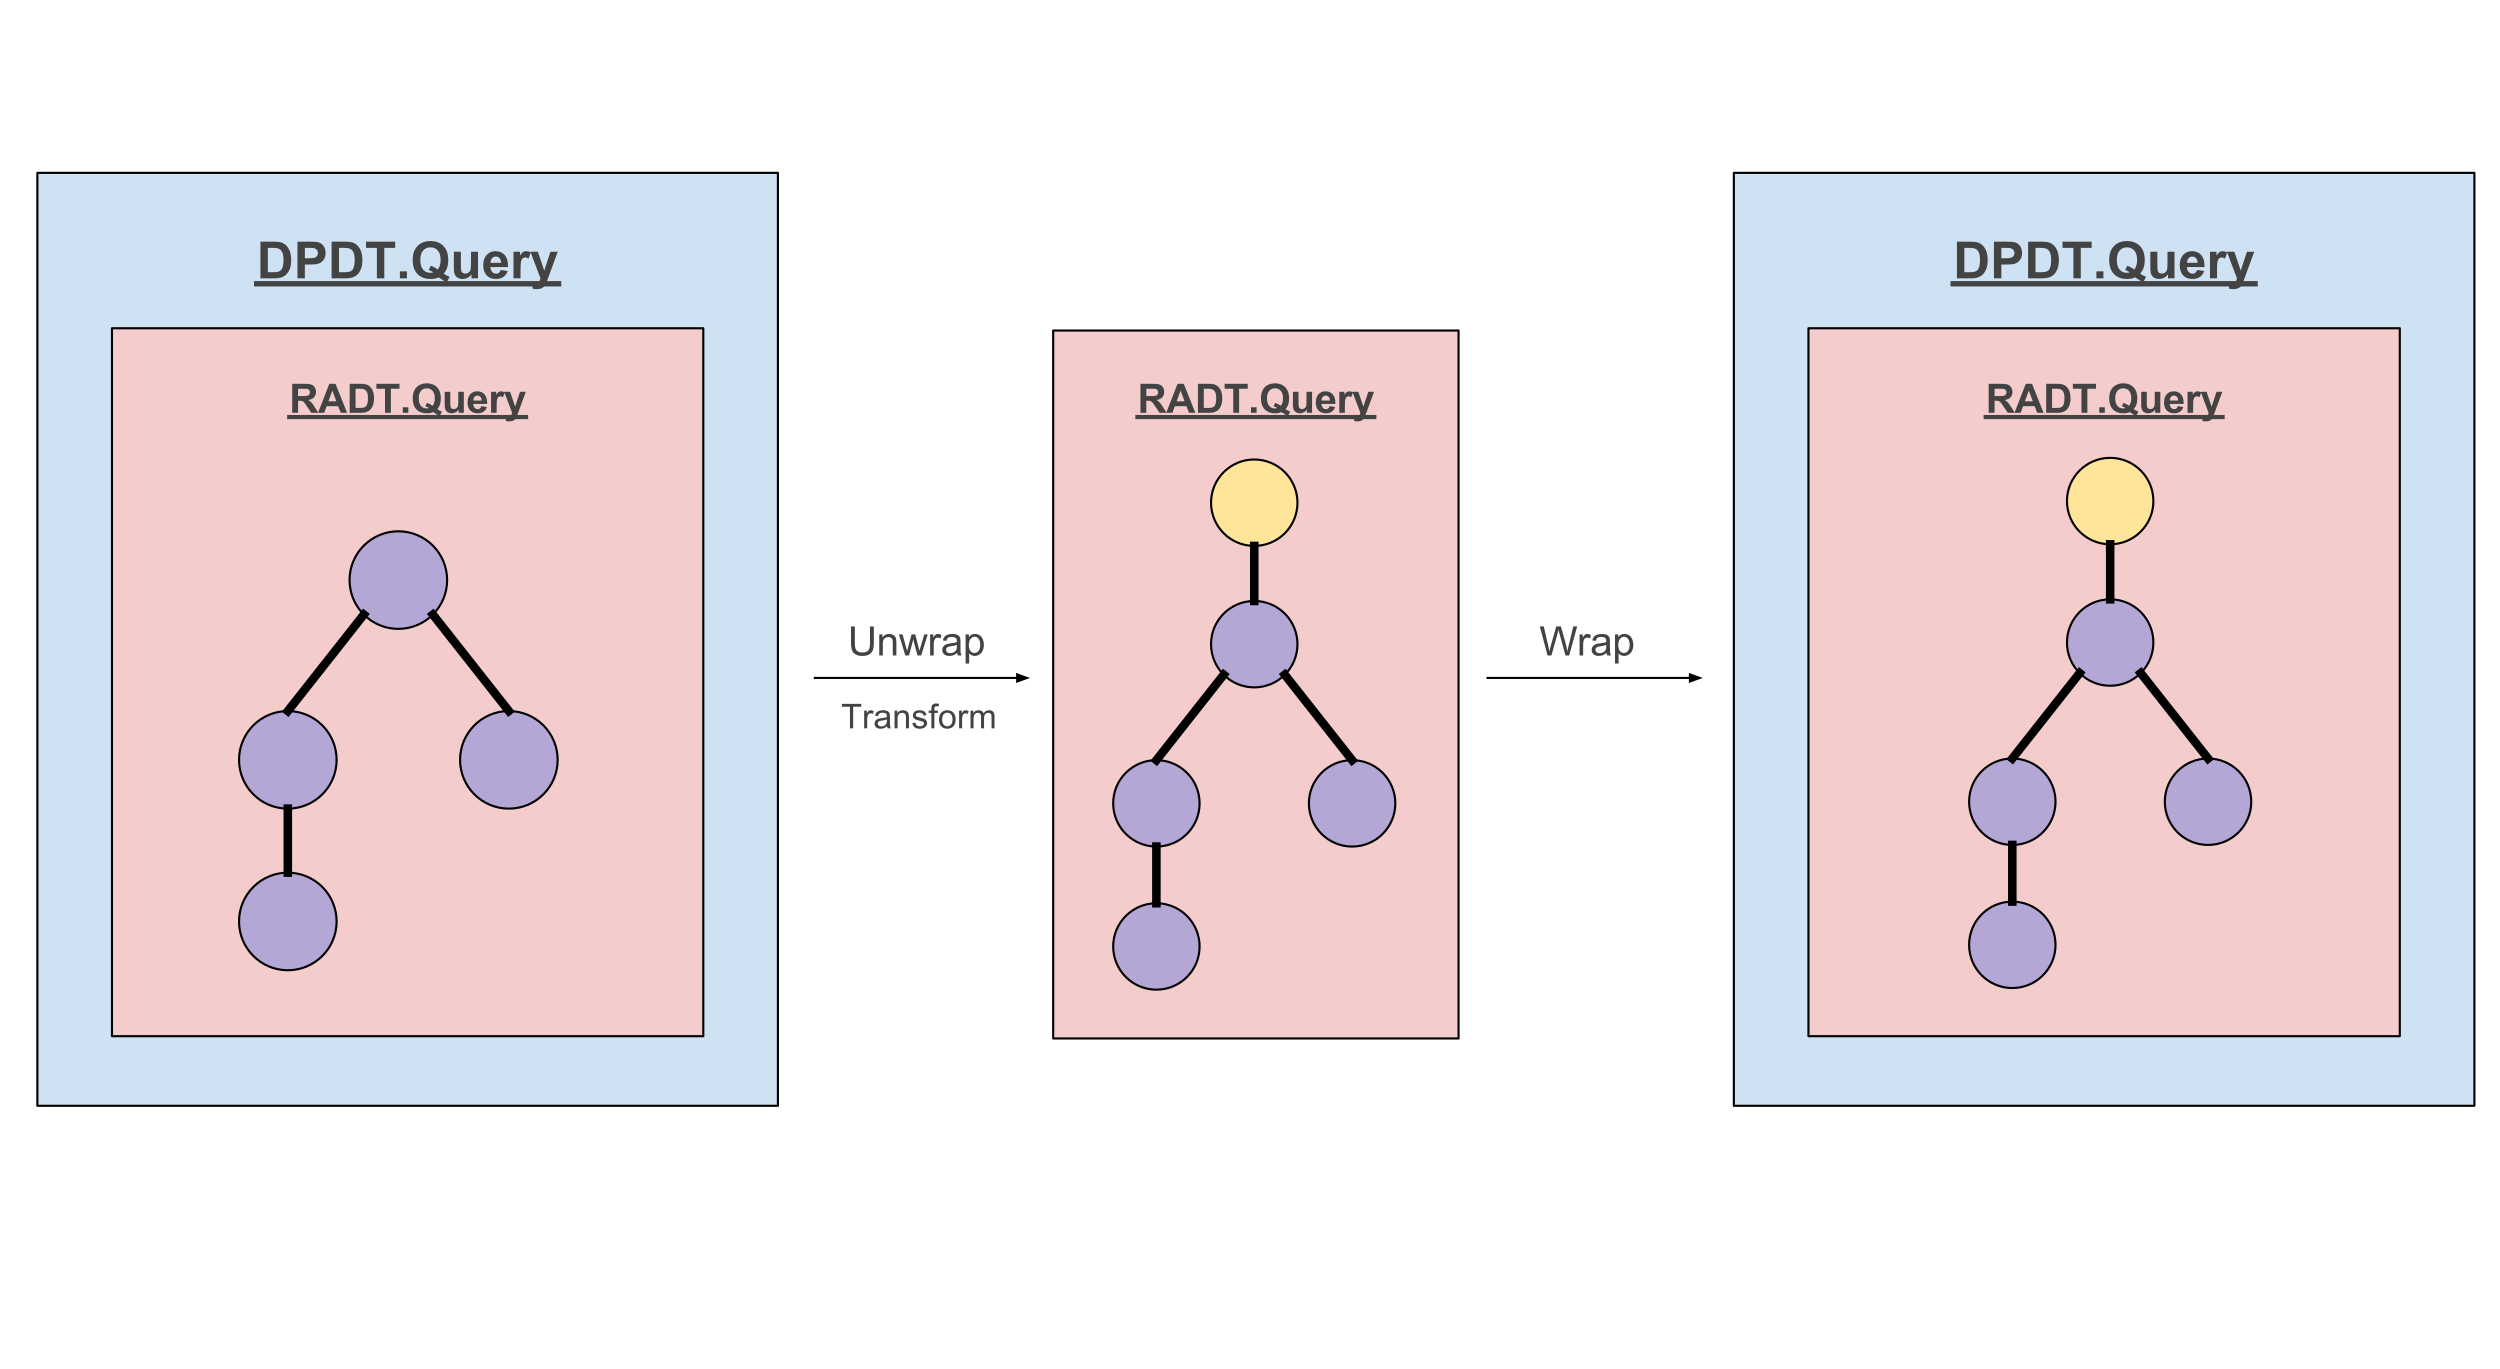 <?xml version="1.0" standalone="yes"?>

<svg version="1.1" viewBox="0.0 0.0 1170.858 641.142" fill="none" stroke="none" stroke-linecap="square" stroke-miterlimit="10" xmlns="http://www.w3.org/2000/svg" xmlns:xlink="http://www.w3.org/1999/xlink"><clipPath id="p.0"><path d="m0 0l1170.858 0l0 641.142l-1170.858 0l0 -641.142z" clip-rule="nonzero"></path></clipPath><g clip-path="url(#p.0)"><path fill="#000000" fill-opacity="0.0" d="m0 0l1170.858 0l0 641.142l-1170.858 0z" fill-rule="nonzero"></path><path fill="#f4cccc" d="m493.247 154.79l189.858 0l0 331.559l-189.858 0z" fill-rule="nonzero"></path><path stroke="#000000" stroke-width="1.0" stroke-linejoin="round" stroke-linecap="butt" d="m493.247 154.79l189.858 0l0 331.559l-189.858 0z" fill-rule="nonzero"></path><path fill="#cfe2f3" d="m17.497 80.958l346.835 0l0 436.945l-346.835 0z" fill-rule="nonzero"></path><path stroke="#000000" stroke-width="1.0" stroke-linejoin="round" stroke-linecap="butt" d="m17.497 80.958l346.835 0l0 436.945l-346.835 0z" fill-rule="nonzero"></path><path fill="#f4cccc" d="m52.441 153.738l276.945 0l0 331.559l-276.945 0z" fill-rule="nonzero"></path><path stroke="#000000" stroke-width="1.0" stroke-linejoin="round" stroke-linecap="butt" d="m52.441 153.738l276.945 0l0 331.559l-276.945 0z" fill-rule="nonzero"></path><path fill="#b4a7d6" d="m163.71 271.678l0 0c0 -12.62 10.23 -22.85 22.85 -22.85l0 0c6.06 0 11.872 2.407 16.158 6.693c4.285 4.285 6.693 10.097 6.693 16.158l0 0c0 12.62 -10.23 22.85 -22.85 22.85l0 0c-12.62 0 -22.85 -10.23 -22.85 -22.85z" fill-rule="nonzero"></path><path stroke="#000000" stroke-width="1.0" stroke-linejoin="round" stroke-linecap="butt" d="m163.71 271.678l0 0c0 -12.62 10.23 -22.85 22.85 -22.85l0 0c6.06 0 11.872 2.407 16.158 6.693c4.285 4.285 6.693 10.097 6.693 16.158l0 0c0 12.62 -10.23 22.85 -22.85 22.85l0 0c-12.62 0 -22.85 -10.23 -22.85 -22.85z" fill-rule="nonzero"></path><path fill="#b4a7d6" d="m111.951 431.557l0 0c0 -12.62 10.23 -22.85 22.85 -22.85l0 0c6.06 0 11.872 2.407 16.158 6.693c4.285 4.285 6.693 10.097 6.693 16.158l0 0c0 12.62 -10.23 22.85 -22.85 22.85l0 0c-12.62 0 -22.85 -10.23 -22.85 -22.85z" fill-rule="nonzero"></path><path stroke="#000000" stroke-width="1.0" stroke-linejoin="round" stroke-linecap="butt" d="m111.951 431.557l0 0c0 -12.62 10.23 -22.85 22.85 -22.85l0 0c6.06 0 11.872 2.407 16.158 6.693c4.285 4.285 6.693 10.097 6.693 16.158l0 0c0 12.62 -10.23 22.85 -22.85 22.85l0 0c-12.62 0 -22.85 -10.23 -22.85 -22.85z" fill-rule="nonzero"></path><path fill="#b4a7d6" d="m111.95 355.866l0 0c0 -12.62 10.23 -22.85 22.85 -22.85l0 0c6.06 0 11.872 2.407 16.158 6.693c4.285 4.285 6.693 10.097 6.693 16.158l0 0c0 12.62 -10.23 22.85 -22.85 22.85l0 0c-12.62 0 -22.85 -10.23 -22.85 -22.85z" fill-rule="nonzero"></path><path stroke="#000000" stroke-width="1.0" stroke-linejoin="round" stroke-linecap="butt" d="m111.95 355.866l0 0c0 -12.62 10.23 -22.85 22.85 -22.85l0 0c6.06 0 11.872 2.407 16.158 6.693c4.285 4.285 6.693 10.097 6.693 16.158l0 0c0 12.62 -10.23 22.85 -22.85 22.85l0 0c-12.62 0 -22.85 -10.23 -22.85 -22.85z" fill-rule="nonzero"></path><path fill="#b4a7d6" d="m215.47 355.865l0 0c0 -12.62 10.23 -22.85 22.85 -22.85l0 0c6.06 0 11.872 2.407 16.158 6.693c4.285 4.285 6.693 10.097 6.693 16.158l0 0c0 12.62 -10.23 22.85 -22.85 22.85l0 0c-12.62 0 -22.85 -10.23 -22.85 -22.85z" fill-rule="nonzero"></path><path stroke="#000000" stroke-width="1.0" stroke-linejoin="round" stroke-linecap="butt" d="m215.47 355.865l0 0c0 -12.62 10.23 -22.85 22.85 -22.85l0 0c6.06 0 11.872 2.407 16.158 6.693c4.285 4.285 6.693 10.097 6.693 16.158l0 0c0 12.62 -10.23 22.85 -22.85 22.85l0 0c-12.62 0 -22.85 -10.23 -22.85 -22.85z" fill-rule="nonzero"></path><path fill="#000000" fill-opacity="0.0" d="m134.801 378.716l0 29.984" fill-rule="nonzero"></path><path stroke="#000000" stroke-width="4.0" stroke-linejoin="round" stroke-linecap="butt" d="m134.801 378.716l0 29.984" fill-rule="nonzero"></path><path fill="#000000" fill-opacity="0.0" d="m134.801 333.015l35.591 -45.165" fill-rule="nonzero"></path><path stroke="#000000" stroke-width="4.0" stroke-linejoin="round" stroke-linecap="butt" d="m134.801 333.015l35.591 -45.165" fill-rule="nonzero"></path><path fill="#000000" fill-opacity="0.0" d="m202.718 287.835l35.591 45.165" fill-rule="nonzero"></path><path stroke="#000000" stroke-width="4.0" stroke-linejoin="round" stroke-linecap="butt" d="m202.718 287.835l35.591 45.165" fill-rule="nonzero"></path><path fill="#000000" fill-opacity="0.0" d="m52.444 98.325l276.945 0l0 45.701l-276.945 0z" fill-rule="nonzero"></path><path fill="#434343" d="m121.969 113.178l6.344 0q2.141 0 3.266 0.328q1.516 0.453 2.594 1.594q1.078 1.125 1.641 2.781q0.562 1.641 0.562 4.062q0 2.109 -0.531 3.656q-0.641 1.875 -1.844 3.031q-0.891 0.875 -2.438 1.375q-1.141 0.359 -3.062 0.359l-6.531 0l0 -17.188zm3.469 2.906l0 11.391l2.594 0q1.453 0 2.094 -0.172q0.844 -0.203 1.391 -0.703q0.562 -0.516 0.906 -1.672q0.359 -1.156 0.359 -3.141q0 -2.0 -0.359 -3.062q-0.344 -1.062 -0.984 -1.656q-0.625 -0.609 -1.594 -0.812q-0.719 -0.172 -2.844 -0.172l-1.562 0zm13.879 14.281l0 -17.188l5.562 0q3.172 0 4.125 0.266q1.484 0.391 2.469 1.688q1.0 1.281 1.0 3.344q0 1.578 -0.578 2.656q-0.562 1.078 -1.453 1.703q-0.891 0.609 -1.797 0.797q-1.25 0.25 -3.594 0.25l-2.266 0l0 6.484l-3.469 0zm3.469 -14.281l0 4.875l1.891 0q2.062 0 2.75 -0.266q0.688 -0.266 1.078 -0.844q0.391 -0.578 0.391 -1.328q0 -0.938 -0.547 -1.547q-0.547 -0.609 -1.391 -0.766q-0.625 -0.125 -2.5 -0.125l-1.672 0zm12.523 -2.906l6.344 0q2.141 0 3.266 0.328q1.516 0.453 2.594 1.594q1.078 1.125 1.641 2.781q0.562 1.641 0.562 4.062q0 2.109 -0.531 3.656q-0.641 1.875 -1.844 3.031q-0.891 0.875 -2.438 1.375q-1.141 0.359 -3.062 0.359l-6.531 0l0 -17.188zm3.469 2.906l0 11.391l2.594 0q1.453 0 2.094 -0.172q0.844 -0.203 1.391 -0.703q0.562 -0.516 0.906 -1.672q0.359 -1.156 0.359 -3.141q0 -2.0 -0.359 -3.062q-0.344 -1.062 -0.984 -1.656q-0.625 -0.609 -1.594 -0.812q-0.719 -0.172 -2.844 -0.172l-1.562 0zm17.738 14.281l0 -14.281l-5.094 0l0 -2.906l13.656 0l0 2.906l-5.094 0l0 14.281l-3.469 0zm10.77 0l0 -3.297l3.297 0l0 3.297l-3.297 0zm20.527 -2.188q1.281 0.922 2.781 1.453l-1.281 2.453q-0.781 -0.234 -1.531 -0.641q-0.172 -0.078 -2.312 -1.531q-1.688 0.75 -3.734 0.75q-3.969 0 -6.219 -2.328q-2.234 -2.344 -2.234 -6.562q0 -4.203 2.25 -6.531q2.25 -2.344 6.109 -2.344q3.812 0 6.047 2.344q2.25 2.328 2.25 6.531q0 2.234 -0.625 3.922q-0.469 1.281 -1.5 2.484zm-2.797 -1.953q0.672 -0.781 1.0 -1.891q0.344 -1.125 0.344 -2.562q0 -2.969 -1.312 -4.438q-1.312 -1.484 -3.438 -1.484q-2.125 0 -3.438 1.484q-1.312 1.469 -1.312 4.438q0 3.016 1.312 4.516q1.312 1.484 3.328 1.484q0.75 0 1.422 -0.25q-1.047 -0.688 -2.141 -1.078l0.969 -1.969q1.719 0.578 3.266 1.75zm15.809 4.141l0 -1.859q-0.688 0.984 -1.797 1.562q-1.109 0.578 -2.328 0.578q-1.266 0 -2.266 -0.547q-0.984 -0.562 -1.438 -1.547q-0.438 -1.0 -0.438 -2.766l0 -7.875l3.297 0l0 5.719q0 2.625 0.172 3.219q0.188 0.594 0.656 0.938q0.484 0.344 1.234 0.344q0.844 0 1.5 -0.453q0.672 -0.469 0.922 -1.156q0.25 -0.688 0.25 -3.359l0 -5.25l3.281 0l0 12.453l-3.047 0zm13.676 -3.969l3.281 0.562q-0.641 1.797 -2.016 2.75q-1.359 0.938 -3.406 0.938q-3.25 0 -4.797 -2.125q-1.234 -1.703 -1.234 -4.281q0 -3.094 1.609 -4.844q1.625 -1.766 4.094 -1.766q2.781 0 4.375 1.844q1.609 1.828 1.547 5.609l-8.25 0q0.031 1.469 0.797 2.281q0.766 0.812 1.891 0.812q0.781 0 1.297 -0.422q0.531 -0.422 0.812 -1.359zm0.188 -3.328q-0.047 -1.422 -0.75 -2.156q-0.703 -0.75 -1.703 -0.75q-1.078 0 -1.781 0.781q-0.703 0.781 -0.688 2.125l4.922 0zm9.098 7.297l-3.297 0l0 -12.453l3.062 0l0 1.781q0.781 -1.266 1.406 -1.656q0.641 -0.406 1.438 -0.406q1.125 0 2.156 0.625l-1.016 2.875q-0.828 -0.547 -1.547 -0.547q-0.688 0 -1.172 0.391q-0.484 0.375 -0.766 1.375q-0.266 1.0 -0.266 4.172l0 3.844zm4.637 -12.453l3.5 0l2.969 8.844l2.906 -8.844l3.422 0l-4.406 11.984l-0.781 2.172q-0.437 1.094 -0.828 1.656q-0.391 0.578 -0.906 0.938q-0.5 0.359 -1.25 0.547q-0.734 0.203 -1.672 0.203q-0.953 0 -1.875 -0.188l-0.281 -2.578q0.766 0.141 1.391 0.141q1.141 0 1.688 -0.672q0.562 -0.672 0.859 -1.719l-4.734 -12.484z" fill-rule="nonzero"></path><path stroke="#434343" stroke-width="2.52" stroke-linecap="butt" d="m120.235 132.908l141.363 0" fill-rule="nonzero"></path><path fill="#000000" fill-opacity="0.0" d="m52.444 166.427l276.945 0l0 45.701l-276.945 0z" fill-rule="nonzero"></path><path fill="#434343" d="m136.849 193.347l0 -13.594l5.781 0q2.188 0 3.172 0.359q0.984 0.359 1.578 1.297q0.594 0.938 0.594 2.156q0 1.531 -0.906 2.531q-0.891 0.984 -2.688 1.25q0.891 0.516 1.469 1.141q0.578 0.625 1.562 2.203l1.672 2.656l-3.297 0l-1.984 -2.953q-1.047 -1.594 -1.438 -2.0q-0.391 -0.422 -0.828 -0.562q-0.438 -0.156 -1.391 -0.156l-0.547 0l0 5.672l-2.75 0zm2.75 -7.844l2.031 0q1.969 0 2.453 -0.172q0.5 -0.172 0.781 -0.578q0.281 -0.406 0.281 -1.016q0 -0.688 -0.375 -1.109q-0.359 -0.422 -1.031 -0.531q-0.328 -0.047 -2.0 -0.047l-2.141 0l0 3.453zm22.973 7.844l-2.984 0l-1.188 -3.094l-5.438 0l-1.125 3.094l-2.906 0l5.297 -13.594l2.906 0l5.438 13.594zm-5.047 -5.375l-1.875 -5.047l-1.844 5.047l3.719 0zm6.254 -8.219l5.016 0q1.703 0 2.594 0.25q1.188 0.359 2.047 1.266q0.859 0.891 1.297 2.203q0.453 1.297 0.453 3.203q0 1.688 -0.422 2.891q-0.516 1.484 -1.453 2.406q-0.719 0.703 -1.938 1.094q-0.906 0.281 -2.422 0.281l-5.172 0l0 -13.594zm2.75 2.297l0 9.0l2.047 0q1.141 0 1.656 -0.125q0.672 -0.172 1.109 -0.562q0.438 -0.406 0.719 -1.312q0.281 -0.922 0.281 -2.5q0 -1.578 -0.281 -2.422q-0.281 -0.844 -0.781 -1.312q-0.5 -0.469 -1.266 -0.641q-0.578 -0.125 -2.25 -0.125l-1.234 0zm13.785 11.297l0 -11.297l-4.031 0l0 -2.297l10.812 0l0 2.297l-4.031 0l0 11.297l-2.75 0zm8.318 0l0 -2.609l2.609 0l0 2.609l-2.609 0zm16.152 -1.719q1.016 0.719 2.203 1.141l-1.016 1.938q-0.625 -0.188 -1.219 -0.5q-0.125 -0.078 -1.828 -1.219q-1.328 0.594 -2.953 0.594q-3.141 0 -4.922 -1.844q-1.766 -1.844 -1.766 -5.188q0 -3.328 1.781 -5.172q1.781 -1.859 4.828 -1.859q3.031 0 4.797 1.859q1.781 1.844 1.781 5.172q0 1.766 -0.5 3.094q-0.375 1.016 -1.188 1.984zm-2.203 -1.562q0.531 -0.609 0.781 -1.484q0.266 -0.891 0.266 -2.031q0 -2.359 -1.047 -3.516q-1.031 -1.172 -2.703 -1.172q-1.672 0 -2.719 1.172q-1.047 1.172 -1.047 3.516q0 2.375 1.047 3.562q1.047 1.188 2.641 1.188q0.594 0 1.125 -0.203q-0.844 -0.547 -1.703 -0.844l0.766 -1.578q1.359 0.469 2.594 1.391zm12.23 3.281l0 -1.469q-0.531 0.781 -1.406 1.234q-0.875 0.453 -1.859 0.453q-0.984 0 -1.781 -0.438q-0.781 -0.438 -1.141 -1.219q-0.344 -0.797 -0.344 -2.188l0 -6.234l2.609 0l0 4.531q0 2.078 0.141 2.547q0.141 0.469 0.516 0.75q0.391 0.266 0.969 0.266q0.672 0 1.203 -0.359q0.531 -0.375 0.719 -0.906q0.188 -0.547 0.188 -2.672l0 -4.156l2.609 0l0 9.859l-2.422 0zm10.615 -3.141l2.609 0.438q-0.5 1.438 -1.594 2.188q-1.078 0.734 -2.703 0.734q-2.562 0 -3.797 -1.672q-0.969 -1.344 -0.969 -3.406q0 -2.438 1.266 -3.828q1.281 -1.391 3.25 -1.391q2.188 0 3.453 1.453q1.281 1.453 1.234 4.453l-6.531 0q0.016 1.156 0.625 1.812q0.609 0.641 1.5 0.641q0.609 0 1.031 -0.328q0.422 -0.344 0.625 -1.094zm0.156 -2.625q-0.031 -1.141 -0.594 -1.719q-0.547 -0.594 -1.344 -0.594q-0.859 0 -1.406 0.625q-0.562 0.609 -0.547 1.688l3.891 0zm7.016 5.766l-2.609 0l0 -9.859l2.422 0l0 1.406q0.625 -0.984 1.109 -1.297q0.5 -0.328 1.141 -0.328q0.891 0 1.719 0.5l-0.812 2.266q-0.656 -0.422 -1.219 -0.422q-0.547 0 -0.938 0.297q-0.375 0.297 -0.594 1.094q-0.219 0.781 -0.219 3.297l0 3.047zm3.526 -9.859l2.781 0l2.359 7.0l2.297 -7.0l2.703 0l-3.484 9.484l-0.625 1.719q-0.344 0.859 -0.656 1.312q-0.297 0.469 -0.703 0.75q-0.406 0.281 -1.0 0.438q-0.594 0.156 -1.328 0.156q-0.75 0 -1.469 -0.156l-0.234 -2.047q0.609 0.125 1.094 0.125q0.922 0 1.344 -0.531q0.438 -0.531 0.672 -1.359l-3.75 -9.891z" fill-rule="nonzero"></path><path stroke="#434343" stroke-width="1.96" stroke-linecap="butt" d="m135.458 195.324l110.917 0" fill-rule="nonzero"></path><path fill="#cfe2f3" d="m812.035 80.958l346.835 0l0 436.945l-346.835 0z" fill-rule="nonzero"></path><path stroke="#000000" stroke-width="1.0" stroke-linejoin="round" stroke-linecap="butt" d="m812.035 80.958l346.835 0l0 436.945l-346.835 0z" fill-rule="nonzero"></path><path fill="#f4cccc" d="m846.98 153.738l276.945 0l0 331.559l-276.945 0z" fill-rule="nonzero"></path><path stroke="#000000" stroke-width="1.0" stroke-linejoin="round" stroke-linecap="butt" d="m846.98 153.738l276.945 0l0 331.559l-276.945 0z" fill-rule="nonzero"></path><path fill="#000000" fill-opacity="0.0" d="m846.983 98.325l276.945 0l0 45.701l-276.945 0z" fill-rule="nonzero"></path><path fill="#434343" d="m916.508 113.178l6.344 0q2.141 0 3.266 0.328q1.516 0.453 2.594 1.594q1.078 1.125 1.641 2.781q0.562 1.641 0.562 4.062q0 2.109 -0.531 3.656q-0.641 1.875 -1.844 3.031q-0.891 0.875 -2.438 1.375q-1.141 0.359 -3.062 0.359l-6.531 0l0 -17.188zm3.469 2.906l0 11.391l2.594 0q1.453 0 2.094 -0.172q0.844 -0.203 1.391 -0.703q0.562 -0.516 0.906 -1.672q0.359 -1.156 0.359 -3.141q0 -2.0 -0.359 -3.062q-0.344 -1.062 -0.984 -1.656q-0.625 -0.609 -1.594 -0.812q-0.719 -0.172 -2.844 -0.172l-1.562 0zm13.879 14.281l0 -17.188l5.562 0q3.172 0 4.125 0.266q1.484 0.391 2.469 1.688q1.0 1.281 1.0 3.344q0 1.578 -0.578 2.656q-0.562 1.078 -1.453 1.703q-0.891 0.609 -1.797 0.797q-1.25 0.25 -3.594 0.25l-2.266 0l0 6.484l-3.469 0zm3.469 -14.281l0 4.875l1.891 0q2.062 0 2.75 -0.266q0.688 -0.266 1.078 -0.844q0.391 -0.578 0.391 -1.328q0 -0.938 -0.547 -1.547q-0.547 -0.609 -1.391 -0.766q-0.625 -0.125 -2.5 -0.125l-1.672 0zm12.523 -2.906l6.344 0q2.141 0 3.266 0.328q1.516 0.453 2.594 1.594q1.078 1.125 1.641 2.781q0.562 1.641 0.562 4.062q0 2.109 -0.531 3.656q-0.641 1.875 -1.844 3.031q-0.891 0.875 -2.438 1.375q-1.141 0.359 -3.062 0.359l-6.531 0l0 -17.188zm3.469 2.906l0 11.391l2.594 0q1.453 0 2.094 -0.172q0.844 -0.203 1.391 -0.703q0.562 -0.516 0.906 -1.672q0.359 -1.156 0.359 -3.141q0 -2.0 -0.359 -3.062q-0.344 -1.062 -0.984 -1.656q-0.625 -0.609 -1.594 -0.812q-0.719 -0.172 -2.844 -0.172l-1.562 0zm17.738 14.281l0 -14.281l-5.094 0l0 -2.906l13.656 0l0 2.906l-5.094 0l0 14.281l-3.469 0zm10.77 0l0 -3.297l3.297 0l0 3.297l-3.297 0zm20.527 -2.188q1.281 0.922 2.781 1.453l-1.281 2.453q-0.781 -0.234 -1.531 -0.641q-0.172 -0.078 -2.312 -1.531q-1.688 0.75 -3.734 0.75q-3.969 0 -6.219 -2.328q-2.234 -2.344 -2.234 -6.562q0 -4.203 2.25 -6.531q2.25 -2.344 6.109 -2.344q3.812 0 6.047 2.344q2.25 2.328 2.25 6.531q0 2.234 -0.625 3.922q-0.469 1.281 -1.5 2.484zm-2.797 -1.953q0.672 -0.781 1.0 -1.891q0.344 -1.125 0.344 -2.562q0 -2.969 -1.312 -4.438q-1.312 -1.484 -3.438 -1.484q-2.125 0 -3.438 1.484q-1.312 1.469 -1.312 4.438q0 3.016 1.312 4.516q1.312 1.484 3.328 1.484q0.75 0 1.422 -0.25q-1.047 -0.688 -2.141 -1.078l0.969 -1.969q1.719 0.578 3.266 1.75zm15.809 4.141l0 -1.859q-0.688 0.984 -1.797 1.562q-1.109 0.578 -2.328 0.578q-1.266 0 -2.266 -0.547q-0.984 -0.562 -1.438 -1.547q-0.438 -1.0 -0.438 -2.766l0 -7.875l3.297 0l0 5.719q0 2.625 0.172 3.219q0.188 0.594 0.656 0.938q0.484 0.344 1.234 0.344q0.844 0 1.5 -0.453q0.672 -0.469 0.922 -1.156q0.25 -0.688 0.25 -3.359l0 -5.25l3.281 0l0 12.453l-3.047 0zm13.676 -3.969l3.281 0.562q-0.641 1.797 -2.016 2.75q-1.359 0.938 -3.406 0.938q-3.25 0 -4.797 -2.125q-1.234 -1.703 -1.234 -4.281q0 -3.094 1.609 -4.844q1.625 -1.766 4.094 -1.766q2.781 0 4.375 1.844q1.609 1.828 1.547 5.609l-8.25 0q0.031 1.469 0.797 2.281q0.766 0.812 1.891 0.812q0.781 0 1.297 -0.422q0.531 -0.422 0.812 -1.359zm0.188 -3.328q-0.047 -1.422 -0.75 -2.156q-0.703 -0.75 -1.703 -0.75q-1.078 0 -1.781 0.781q-0.703 0.781 -0.688 2.125l4.922 0zm9.098 7.297l-3.297 0l0 -12.453l3.062 0l0 1.781q0.781 -1.266 1.406 -1.656q0.641 -0.406 1.438 -0.406q1.125 0 2.156 0.625l-1.016 2.875q-0.828 -0.547 -1.547 -0.547q-0.688 0 -1.172 0.391q-0.484 0.375 -0.766 1.375q-0.266 1.0 -0.266 4.172l0 3.844zm4.637 -12.453l3.5 0l2.969 8.844l2.906 -8.844l3.422 0l-4.406 11.984l-0.781 2.172q-0.438 1.094 -0.828 1.656q-0.391 0.578 -0.906 0.938q-0.5 0.359 -1.25 0.547q-0.734 0.203 -1.672 0.203q-0.953 0 -1.875 -0.188l-0.281 -2.578q0.766 0.141 1.391 0.141q1.141 0 1.688 -0.672q0.562 -0.672 0.859 -1.719l-4.734 -12.484z" fill-rule="nonzero"></path><path stroke="#434343" stroke-width="2.52" stroke-linecap="butt" d="m914.774 132.908l141.363 0" fill-rule="nonzero"></path><path fill="#000000" fill-opacity="0.0" d="m846.983 166.427l276.945 0l0 45.701l-276.945 0z" fill-rule="nonzero"></path><path fill="#434343" d="m931.387 193.347l0 -13.594l5.781 0q2.188 0 3.172 0.359q0.984 0.359 1.578 1.297q0.594 0.938 0.594 2.156q0 1.531 -0.906 2.531q-0.891 0.984 -2.688 1.25q0.891 0.516 1.469 1.141q0.578 0.625 1.562 2.203l1.672 2.656l-3.297 0l-1.984 -2.953q-1.047 -1.594 -1.438 -2.0q-0.391 -0.422 -0.828 -0.562q-0.438 -0.156 -1.391 -0.156l-0.547 0l0 5.672l-2.75 0zm2.75 -7.844l2.031 0q1.969 0 2.453 -0.172q0.5 -0.172 0.781 -0.578q0.281 -0.406 0.281 -1.016q0 -0.688 -0.375 -1.109q-0.359 -0.422 -1.031 -0.531q-0.328 -0.047 -2.0 -0.047l-2.141 0l0 3.453zm22.973 7.844l-2.984 0l-1.188 -3.094l-5.438 0l-1.125 3.094l-2.906 0l5.297 -13.594l2.906 0l5.438 13.594zm-5.047 -5.375l-1.875 -5.047l-1.844 5.047l3.719 0zm6.254 -8.219l5.016 0q1.703 0 2.594 0.25q1.188 0.359 2.047 1.266q0.859 0.891 1.297 2.203q0.453 1.297 0.453 3.203q0 1.688 -0.422 2.891q-0.516 1.484 -1.453 2.406q-0.719 0.703 -1.938 1.094q-0.906 0.281 -2.422 0.281l-5.172 0l0 -13.594zm2.75 2.297l0 9.0l2.047 0q1.141 0 1.656 -0.125q0.672 -0.172 1.109 -0.562q0.438 -0.406 0.719 -1.312q0.281 -0.922 0.281 -2.5q0 -1.578 -0.281 -2.422q-0.281 -0.844 -0.781 -1.312q-0.5 -0.469 -1.266 -0.641q-0.578 -0.125 -2.25 -0.125l-1.234 0zm13.785 11.297l0 -11.297l-4.031 0l0 -2.297l10.812 0l0 2.297l-4.031 0l0 11.297l-2.75 0zm8.318 0l0 -2.609l2.609 0l0 2.609l-2.609 0zm16.152 -1.719q1.016 0.719 2.203 1.141l-1.016 1.938q-0.625 -0.188 -1.219 -0.5q-0.125 -0.078 -1.828 -1.219q-1.328 0.594 -2.953 0.594q-3.141 0 -4.922 -1.844q-1.766 -1.844 -1.766 -5.188q0 -3.328 1.781 -5.172q1.781 -1.859 4.828 -1.859q3.031 0 4.797 1.859q1.781 1.844 1.781 5.172q0 1.766 -0.5 3.094q-0.375 1.016 -1.188 1.984zm-2.203 -1.562q0.531 -0.609 0.781 -1.484q0.266 -0.891 0.266 -2.031q0 -2.359 -1.047 -3.516q-1.031 -1.172 -2.703 -1.172q-1.672 0 -2.719 1.172q-1.047 1.172 -1.047 3.516q0 2.375 1.047 3.562q1.047 1.188 2.641 1.188q0.594 0 1.125 -0.203q-0.844 -0.547 -1.703 -0.844l0.766 -1.578q1.359 0.469 2.594 1.391zm12.23 3.281l0 -1.469q-0.531 0.781 -1.406 1.234q-0.875 0.453 -1.859 0.453q-0.984 0 -1.781 -0.438q-0.781 -0.438 -1.141 -1.219q-0.344 -0.797 -0.344 -2.188l0 -6.234l2.609 0l0 4.531q0 2.078 0.141 2.547q0.141 0.469 0.516 0.75q0.391 0.266 0.969 0.266q0.672 0 1.203 -0.359q0.531 -0.375 0.719 -0.906q0.188 -0.547 0.188 -2.672l0 -4.156l2.609 0l0 9.859l-2.422 0zm10.615 -3.141l2.609 0.438q-0.5 1.438 -1.594 2.188q-1.078 0.734 -2.703 0.734q-2.562 0 -3.797 -1.672q-0.969 -1.344 -0.969 -3.406q0 -2.438 1.266 -3.828q1.281 -1.391 3.25 -1.391q2.188 0 3.453 1.453q1.281 1.453 1.234 4.453l-6.531 0q0.016 1.156 0.625 1.812q0.609 0.641 1.5 0.641q0.609 0 1.031 -0.328q0.422 -0.344 0.625 -1.094zm0.156 -2.625q-0.031 -1.141 -0.594 -1.719q-0.547 -0.594 -1.344 -0.594q-0.859 0 -1.406 0.625q-0.562 0.609 -0.547 1.688l3.891 0zm7.016 5.766l-2.609 0l0 -9.859l2.422 0l0 1.406q0.625 -0.984 1.109 -1.297q0.5 -0.328 1.141 -0.328q0.891 0 1.719 0.5l-0.812 2.266q-0.656 -0.422 -1.219 -0.422q-0.547 0 -0.938 0.297q-0.375 0.297 -0.594 1.094q-0.219 0.781 -0.219 3.297l0 3.047zm3.526 -9.859l2.781 0l2.359 7.0l2.297 -7.0l2.703 0l-3.484 9.484l-0.625 1.719q-0.344 0.859 -0.656 1.312q-0.297 0.469 -0.703 0.75q-0.406 0.281 -1.0 0.438q-0.594 0.156 -1.328 0.156q-0.75 0 -1.469 -0.156l-0.234 -2.047q0.609 0.125 1.094 0.125q0.922 0 1.344 -0.531q0.438 -0.531 0.672 -1.359l-3.75 -9.891z" fill-rule="nonzero"></path><path stroke="#434343" stroke-width="1.96" stroke-linecap="butt" d="m929.996 195.324l110.917 0" fill-rule="nonzero"></path><path fill="#b4a7d6" d="m968.049 300.933l0 0c0 -11.176 9.06 -20.236 20.236 -20.236l0 0c5.367 0 10.514 2.132 14.309 5.927c3.795 3.795 5.927 8.942 5.927 14.309l0 0c0 11.176 -9.06 20.236 -20.236 20.236l0 0c-11.176 0 -20.236 -9.06 -20.236 -20.236z" fill-rule="nonzero"></path><path stroke="#000000" stroke-width="1.0" stroke-linejoin="round" stroke-linecap="butt" d="m968.049 300.933l0 0c0 -11.176 9.06 -20.236 20.236 -20.236l0 0c5.367 0 10.514 2.132 14.309 5.927c3.795 3.795 5.927 8.942 5.927 14.309l0 0c0 11.176 -9.06 20.236 -20.236 20.236l0 0c-11.176 0 -20.236 -9.06 -20.236 -20.236z" fill-rule="nonzero"></path><path fill="#b4a7d6" d="m922.217 442.506l0 0c0 -11.176 9.06 -20.236 20.236 -20.236l0 0c5.367 0 10.514 2.132 14.309 5.927c3.795 3.795 5.927 8.942 5.927 14.309l0 0c0 11.176 -9.06 20.236 -20.236 20.236l0 0c-11.176 0 -20.236 -9.06 -20.236 -20.236z" fill-rule="nonzero"></path><path stroke="#000000" stroke-width="1.0" stroke-linejoin="round" stroke-linecap="butt" d="m922.217 442.506l0 0c0 -11.176 9.06 -20.236 20.236 -20.236l0 0c5.367 0 10.514 2.132 14.309 5.927c3.795 3.795 5.927 8.942 5.927 14.309l0 0c0 11.176 -9.06 20.236 -20.236 20.236l0 0c-11.176 0 -20.236 -9.06 -20.236 -20.236z" fill-rule="nonzero"></path><path fill="#b4a7d6" d="m922.216 375.481l0 0c0 -11.176 9.06 -20.236 20.236 -20.236l0 0c5.367 0 10.514 2.132 14.309 5.927c3.795 3.795 5.927 8.942 5.927 14.309l0 0c0 11.176 -9.06 20.236 -20.236 20.236l0 0c-11.176 0 -20.236 -9.06 -20.236 -20.236z" fill-rule="nonzero"></path><path stroke="#000000" stroke-width="1.0" stroke-linejoin="round" stroke-linecap="butt" d="m922.216 375.481l0 0c0 -11.176 9.06 -20.236 20.236 -20.236l0 0c5.367 0 10.514 2.132 14.309 5.927c3.795 3.795 5.927 8.942 5.927 14.309l0 0c0 11.176 -9.06 20.236 -20.236 20.236l0 0c-11.176 0 -20.236 -9.06 -20.236 -20.236z" fill-rule="nonzero"></path><path fill="#b4a7d6" d="m1013.882 375.481l0 0c0 -11.176 9.06 -20.236 20.236 -20.236l0 0c5.367 0 10.514 2.132 14.309 5.927c3.795 3.795 5.927 8.942 5.927 14.309l0 0c0 11.176 -9.06 20.236 -20.236 20.236l0 0c-11.176 0 -20.236 -9.06 -20.236 -20.236z" fill-rule="nonzero"></path><path stroke="#000000" stroke-width="1.0" stroke-linejoin="round" stroke-linecap="butt" d="m1013.882 375.481l0 0c0 -11.176 9.06 -20.236 20.236 -20.236l0 0c5.367 0 10.514 2.132 14.309 5.927c3.795 3.795 5.927 8.942 5.927 14.309l0 0c0 11.176 -9.06 20.236 -20.236 20.236l0 0c-11.176 0 -20.236 -9.06 -20.236 -20.236z" fill-rule="nonzero"></path><path fill="#000000" fill-opacity="0.0" d="m942.452 395.718l0 26.551" fill-rule="nonzero"></path><path stroke="#000000" stroke-width="4.0" stroke-linejoin="round" stroke-linecap="butt" d="m942.452 395.718l0 26.551" fill-rule="nonzero"></path><path fill="#000000" fill-opacity="0.0" d="m942.452 355.245l31.528 -40.0" fill-rule="nonzero"></path><path stroke="#000000" stroke-width="4.0" stroke-linejoin="round" stroke-linecap="butt" d="m942.452 355.245l31.528 -40.0" fill-rule="nonzero"></path><path fill="#000000" fill-opacity="0.0" d="m1002.595 315.242l31.528 40.0" fill-rule="nonzero"></path><path stroke="#000000" stroke-width="4.0" stroke-linejoin="round" stroke-linecap="butt" d="m1002.595 315.242l31.528 40.0" fill-rule="nonzero"></path><path fill="#ffe599" d="m968.049 234.672l0 0c0 -11.176 9.06 -20.236 20.236 -20.236l0 0c5.367 0 10.514 2.132 14.309 5.927c3.795 3.795 5.927 8.942 5.927 14.309l0 0c0 11.176 -9.06 20.236 -20.236 20.236l0 0c-11.176 0 -20.236 -9.06 -20.236 -20.236z" fill-rule="nonzero"></path><path stroke="#000000" stroke-width="1.0" stroke-linejoin="round" stroke-linecap="butt" d="m968.049 234.672l0 0c0 -11.176 9.06 -20.236 20.236 -20.236l0 0c5.367 0 10.514 2.132 14.309 5.927c3.795 3.795 5.927 8.942 5.927 14.309l0 0c0 11.176 -9.06 20.236 -20.236 20.236l0 0c-11.176 0 -20.236 -9.06 -20.236 -20.236z" fill-rule="nonzero"></path><path fill="#000000" fill-opacity="0.0" d="m988.285 254.908l0 25.795" fill-rule="nonzero"></path><path stroke="#000000" stroke-width="4.0" stroke-linejoin="round" stroke-linecap="butt" d="m988.285 254.908l0 25.795" fill-rule="nonzero"></path><path fill="#b4a7d6" d="m567.183 301.696l0 0c0 -11.176 9.06 -20.236 20.236 -20.236l0 0c5.367 0 10.514 2.132 14.309 5.927c3.795 3.795 5.927 8.942 5.927 14.309l0 0c0 11.176 -9.06 20.236 -20.236 20.236l0 0c-11.176 0 -20.236 -9.06 -20.236 -20.236z" fill-rule="nonzero"></path><path stroke="#000000" stroke-width="1.0" stroke-linejoin="round" stroke-linecap="butt" d="m567.183 301.696l0 0c0 -11.176 9.06 -20.236 20.236 -20.236l0 0c5.367 0 10.514 2.132 14.309 5.927c3.795 3.795 5.927 8.942 5.927 14.309l0 0c0 11.176 -9.06 20.236 -20.236 20.236l0 0c-11.176 0 -20.236 -9.06 -20.236 -20.236z" fill-rule="nonzero"></path><path fill="#b4a7d6" d="m521.35 443.269l0 0c0 -11.176 9.06 -20.236 20.236 -20.236l0 0c5.367 0 10.514 2.132 14.309 5.927c3.795 3.795 5.927 8.942 5.927 14.309l0 0c0 11.176 -9.06 20.236 -20.236 20.236l0 0c-11.176 0 -20.236 -9.06 -20.236 -20.236z" fill-rule="nonzero"></path><path stroke="#000000" stroke-width="1.0" stroke-linejoin="round" stroke-linecap="butt" d="m521.35 443.269l0 0c0 -11.176 9.06 -20.236 20.236 -20.236l0 0c5.367 0 10.514 2.132 14.309 5.927c3.795 3.795 5.927 8.942 5.927 14.309l0 0c0 11.176 -9.06 20.236 -20.236 20.236l0 0c-11.176 0 -20.236 -9.06 -20.236 -20.236z" fill-rule="nonzero"></path><path fill="#b4a7d6" d="m521.35 376.245l0 0c0 -11.176 9.06 -20.236 20.236 -20.236l0 0c5.367 0 10.514 2.132 14.309 5.927c3.795 3.795 5.927 8.942 5.927 14.309l0 0c0 11.176 -9.06 20.236 -20.236 20.236l0 0c-11.176 0 -20.236 -9.06 -20.236 -20.236z" fill-rule="nonzero"></path><path stroke="#000000" stroke-width="1.0" stroke-linejoin="round" stroke-linecap="butt" d="m521.35 376.245l0 0c0 -11.176 9.06 -20.236 20.236 -20.236l0 0c5.367 0 10.514 2.132 14.309 5.927c3.795 3.795 5.927 8.942 5.927 14.309l0 0c0 11.176 -9.06 20.236 -20.236 20.236l0 0c-11.176 0 -20.236 -9.06 -20.236 -20.236z" fill-rule="nonzero"></path><path fill="#b4a7d6" d="m613.016 376.244l0 0c0 -11.176 9.06 -20.236 20.236 -20.236l0 0c5.367 0 10.514 2.132 14.309 5.927c3.795 3.795 5.927 8.942 5.927 14.309l0 0c0 11.176 -9.06 20.236 -20.236 20.236l0 0c-11.176 0 -20.236 -9.06 -20.236 -20.236z" fill-rule="nonzero"></path><path stroke="#000000" stroke-width="1.0" stroke-linejoin="round" stroke-linecap="butt" d="m613.016 376.244l0 0c0 -11.176 9.06 -20.236 20.236 -20.236l0 0c5.367 0 10.514 2.132 14.309 5.927c3.795 3.795 5.927 8.942 5.927 14.309l0 0c0 11.176 -9.06 20.236 -20.236 20.236l0 0c-11.176 0 -20.236 -9.06 -20.236 -20.236z" fill-rule="nonzero"></path><path fill="#000000" fill-opacity="0.0" d="m541.586 356.009l31.528 -40.0" fill-rule="nonzero"></path><path stroke="#000000" stroke-width="4.0" stroke-linejoin="round" stroke-linecap="butt" d="m541.586 356.009l31.528 -40.0" fill-rule="nonzero"></path><path fill="#000000" fill-opacity="0.0" d="m601.728 316.005l31.528 40.0" fill-rule="nonzero"></path><path stroke="#000000" stroke-width="4.0" stroke-linejoin="round" stroke-linecap="butt" d="m601.728 316.005l31.528 40.0" fill-rule="nonzero"></path><path fill="#ffe599" d="m567.183 235.435l0 0c0 -11.176 9.06 -20.236 20.236 -20.236l0 0c5.367 0 10.514 2.132 14.309 5.927c3.795 3.795 5.927 8.942 5.927 14.309l0 0c0 11.176 -9.06 20.236 -20.236 20.236l0 0c-11.176 0 -20.236 -9.06 -20.236 -20.236z" fill-rule="nonzero"></path><path stroke="#000000" stroke-width="1.0" stroke-linejoin="round" stroke-linecap="butt" d="m567.183 235.435l0 0c0 -11.176 9.06 -20.236 20.236 -20.236l0 0c5.367 0 10.514 2.132 14.309 5.927c3.795 3.795 5.927 8.942 5.927 14.309l0 0c0 11.176 -9.06 20.236 -20.236 20.236l0 0c-11.176 0 -20.236 -9.06 -20.236 -20.236z" fill-rule="nonzero"></path><path fill="#000000" fill-opacity="0.0" d="m587.419 255.671l0 25.795" fill-rule="nonzero"></path><path stroke="#000000" stroke-width="4.0" stroke-linejoin="round" stroke-linecap="butt" d="m587.419 255.671l0 25.795" fill-rule="nonzero"></path><path fill="#000000" fill-opacity="0.0" d="m541.586 396.481l0 26.551" fill-rule="nonzero"></path><path stroke="#000000" stroke-width="4.0" stroke-linejoin="round" stroke-linecap="butt" d="m541.586 396.481l0 26.551" fill-rule="nonzero"></path><path fill="#000000" fill-opacity="0.0" d="m381.631 317.517l100.756 0" fill-rule="nonzero"></path><path stroke="#000000" stroke-width="1.0" stroke-linejoin="round" stroke-linecap="butt" d="m381.631 317.517l94.756 0" fill-rule="evenodd"></path><path fill="#000000" stroke="#000000" stroke-width="1.0" stroke-linecap="butt" d="m476.387 319.169l4.538 -1.652l-4.538 -1.652z" fill-rule="evenodd"></path><path fill="#000000" fill-opacity="0.0" d="m388.07 280.059l89.291 0l0 25.795l-89.291 0z" fill-rule="nonzero"></path><path fill="#434343" d="m407.46 293.386l1.797 0l0 7.844q0 2.062 -0.469 3.266q-0.453 1.203 -1.672 1.969q-1.203 0.75 -3.172 0.75q-1.906 0 -3.125 -0.656q-1.219 -0.656 -1.734 -1.906q-0.516 -1.25 -0.516 -3.422l0 -7.844l1.797 0l0 7.844q0 1.766 0.328 2.609q0.328 0.844 1.125 1.297q0.812 0.453 1.969 0.453q1.984 0 2.828 -0.891q0.844 -0.906 0.844 -3.469l0 -7.844zm4.332 13.594l0 -9.859l1.5 0l0 1.406q1.094 -1.625 3.141 -1.625q0.891 0 1.641 0.328q0.75 0.312 1.109 0.844q0.375 0.516 0.531 1.219q0.094 0.469 0.094 1.625l0 6.062l-1.672 0l0 -6.0q0 -1.016 -0.203 -1.516q-0.188 -0.516 -0.688 -0.812q-0.5 -0.297 -1.172 -0.297q-1.062 0 -1.844 0.672q-0.766 0.672 -0.766 2.578l0 5.375l-1.672 0zm12.204 0l-3.016 -9.859l1.719 0l1.562 5.688l0.594 2.125q0.031 -0.156 0.5 -2.031l1.578 -5.781l1.719 0l1.469 5.719l0.484 1.891l0.578 -1.906l1.688 -5.703l1.625 0l-3.078 9.859l-1.734 0l-1.578 -5.906l-0.375 -1.672l-2.0 7.578l-1.734 0zm11.629 0l0 -9.859l1.5 0l0 1.5q0.578 -1.047 1.062 -1.375q0.484 -0.344 1.078 -0.344q0.844 0 1.719 0.547l-0.578 1.547q-0.609 -0.359 -1.234 -0.359q-0.547 0 -0.984 0.328q-0.422 0.328 -0.609 0.906q-0.281 0.891 -0.281 1.953l0 5.156l-1.672 0zm12.666 -1.219q-0.938 0.797 -1.797 1.125q-0.859 0.312 -1.844 0.312q-1.609 0 -2.484 -0.781q-0.875 -0.797 -0.875 -2.031q0 -0.734 0.328 -1.328q0.328 -0.594 0.859 -0.953q0.531 -0.359 1.203 -0.547q0.5 -0.141 1.484 -0.25q2.031 -0.25 2.984 -0.578q0 -0.344 0 -0.438q0 -1.016 -0.469 -1.438q-0.641 -0.562 -1.906 -0.562q-1.172 0 -1.734 0.406q-0.562 0.406 -0.828 1.469l-1.641 -0.234q0.234 -1.047 0.734 -1.688q0.516 -0.641 1.469 -0.984q0.969 -0.359 2.25 -0.359q1.266 0 2.047 0.297q0.781 0.297 1.156 0.75q0.375 0.453 0.516 1.141q0.094 0.422 0.094 1.531l0 2.234q0 2.328 0.094 2.953q0.109 0.609 0.438 1.172l-1.75 0q-0.266 -0.516 -0.328 -1.219zm-0.141 -3.719q-0.906 0.359 -2.734 0.625q-1.031 0.141 -1.453 0.328q-0.422 0.188 -0.656 0.547q-0.234 0.359 -0.234 0.797q0 0.672 0.5 1.125q0.516 0.438 1.484 0.438q0.969 0 1.719 -0.422q0.75 -0.438 1.109 -1.156q0.266 -0.578 0.266 -1.672l0 -0.609zm4.079 8.719l0 -13.641l1.531 0l0 1.281q0.531 -0.75 1.203 -1.125q0.688 -0.375 1.641 -0.375q1.266 0 2.234 0.656q0.969 0.641 1.453 1.828q0.5 1.188 0.5 2.594q0 1.516 -0.547 2.734q-0.547 1.203 -1.578 1.844q-1.031 0.641 -2.172 0.641q-0.844 0 -1.516 -0.344q-0.656 -0.359 -1.078 -0.891l0 4.797l-1.672 0zm1.516 -8.656q0 1.906 0.766 2.812q0.781 0.906 1.875 0.906q1.109 0 1.891 -0.938q0.797 -0.938 0.797 -2.922q0 -1.875 -0.781 -2.812q-0.766 -0.938 -1.844 -0.938q-1.062 0 -1.891 1.0q-0.812 1.0 -0.812 2.891z" fill-rule="nonzero"></path><path fill="#000000" fill-opacity="0.0" d="m384.907 316.754l94.205 0l0 29.764l-94.205 0z" fill-rule="nonzero"></path><path fill="#434343" d="m398.063 341.114l0 -10.109l-3.781 0l0 -1.344l9.078 0l0 1.344l-3.781 0l0 10.109l-1.516 0zm6.664 0l0 -8.297l1.266 0l0 1.25q0.484 -0.875 0.891 -1.156q0.406 -0.281 0.906 -0.281q0.703 0 1.438 0.453l-0.484 1.297q-0.516 -0.297 -1.031 -0.297q-0.453 0 -0.828 0.281q-0.359 0.266 -0.516 0.766q-0.234 0.75 -0.234 1.641l0 4.344l-1.406 0zm10.75 -1.031q-0.781 0.672 -1.5 0.953q-0.719 0.266 -1.547 0.266q-1.375 0 -2.109 -0.672q-0.734 -0.672 -0.734 -1.703q0 -0.609 0.281 -1.109q0.281 -0.516 0.719 -0.812q0.453 -0.312 1.016 -0.469q0.422 -0.109 1.25 -0.203q1.703 -0.203 2.516 -0.484q0 -0.297 0 -0.375q0 -0.859 -0.391 -1.203q-0.547 -0.484 -1.609 -0.484q-0.984 0 -1.469 0.359q-0.469 0.344 -0.688 1.219l-1.375 -0.188q0.188 -0.875 0.609 -1.422q0.438 -0.547 1.25 -0.828q0.812 -0.297 1.875 -0.297q1.062 0 1.719 0.25q0.672 0.25 0.984 0.625q0.312 0.375 0.438 0.953q0.078 0.359 0.078 1.297l0 1.875q0 1.969 0.078 2.484q0.094 0.516 0.359 1.0l-1.469 0q-0.219 -0.438 -0.281 -1.031zm-0.109 -3.141q-0.766 0.312 -2.297 0.531q-0.875 0.125 -1.234 0.281q-0.359 0.156 -0.562 0.469q-0.188 0.297 -0.188 0.656q0 0.562 0.422 0.938q0.438 0.375 1.25 0.375q0.812 0 1.438 -0.344q0.641 -0.359 0.938 -0.984q0.234 -0.469 0.234 -1.406l0 -0.516zm3.602 4.172l0 -8.297l1.266 0l0 1.172q0.906 -1.359 2.641 -1.359q0.75 0 1.375 0.266q0.625 0.266 0.938 0.703q0.312 0.438 0.438 1.047q0.078 0.391 0.078 1.359l0 5.109l-1.406 0l0 -5.047q0 -0.859 -0.172 -1.281q-0.156 -0.438 -0.578 -0.688q-0.406 -0.25 -0.969 -0.25q-0.906 0 -1.562 0.578q-0.641 0.562 -0.641 2.156l0 4.531l-1.406 0zm8.336 -2.484l1.391 -0.219q0.109 0.844 0.641 1.297q0.547 0.438 1.5 0.438q0.969 0 1.438 -0.391q0.469 -0.406 0.469 -0.938q0 -0.469 -0.406 -0.75q-0.297 -0.188 -1.438 -0.469q-1.547 -0.391 -2.156 -0.672q-0.594 -0.297 -0.906 -0.797q-0.297 -0.5 -0.297 -1.109q0 -0.562 0.25 -1.031q0.25 -0.469 0.688 -0.781q0.328 -0.25 0.891 -0.406q0.578 -0.172 1.219 -0.172q0.984 0 1.719 0.281q0.734 0.281 1.078 0.766q0.359 0.469 0.5 1.281l-1.375 0.188q-0.094 -0.641 -0.547 -1.0q-0.453 -0.359 -1.266 -0.359q-0.969 0 -1.391 0.328q-0.406 0.312 -0.406 0.734q0 0.281 0.172 0.5q0.172 0.219 0.531 0.375q0.219 0.078 1.25 0.359q1.484 0.391 2.078 0.656q0.594 0.25 0.922 0.734q0.344 0.484 0.344 1.203q0 0.703 -0.422 1.328q-0.406 0.609 -1.188 0.953q-0.766 0.344 -1.734 0.344q-1.625 0 -2.469 -0.672q-0.844 -0.672 -1.078 -2.0zm8.891 2.484l0 -7.203l-1.234 0l0 -1.094l1.234 0l0 -0.891q0 -0.828 0.156 -1.234q0.203 -0.547 0.703 -0.891q0.516 -0.344 1.438 -0.344q0.594 0 1.312 0.141l-0.203 1.234q-0.438 -0.078 -0.828 -0.078q-0.641 0 -0.906 0.281q-0.266 0.266 -0.266 1.016l0 0.766l1.609 0l0 1.094l-1.609 0l0 7.203l-1.406 0zm3.586 -4.156q0 -2.297 1.281 -3.406q1.078 -0.922 2.609 -0.922q1.719 0 2.797 1.125q1.094 1.109 1.094 3.094q0 1.594 -0.484 2.516q-0.484 0.922 -1.406 1.438q-0.906 0.5 -2.0 0.5q-1.734 0 -2.812 -1.109q-1.078 -1.125 -1.078 -3.234zm1.453 0q0 1.594 0.688 2.391q0.703 0.797 1.75 0.797q1.047 0 1.734 -0.797q0.703 -0.797 0.703 -2.438q0 -1.531 -0.703 -2.328q-0.688 -0.797 -1.734 -0.797q-1.047 0 -1.75 0.797q-0.688 0.781 -0.688 2.375zm7.961 4.156l0 -8.297l1.266 0l0 1.25q0.484 -0.875 0.891 -1.156q0.406 -0.281 0.906 -0.281q0.703 0 1.438 0.453l-0.484 1.297q-0.516 -0.297 -1.031 -0.297q-0.453 0 -0.828 0.281q-0.359 0.266 -0.516 0.766q-0.234 0.75 -0.234 1.641l0 4.344l-1.406 0zm5.344 0l0 -8.297l1.25 0l0 1.156q0.391 -0.609 1.031 -0.969q0.656 -0.375 1.484 -0.375q0.922 0 1.516 0.391q0.594 0.375 0.828 1.062q0.984 -1.453 2.562 -1.453q1.234 0 1.891 0.688q0.672 0.672 0.672 2.094l0 5.703l-1.391 0l0 -5.234q0 -0.844 -0.141 -1.203q-0.141 -0.375 -0.5 -0.594q-0.359 -0.234 -0.844 -0.234q-0.875 0 -1.453 0.578q-0.578 0.578 -0.578 1.859l0 4.828l-1.406 0l0 -5.391q0 -0.938 -0.344 -1.406q-0.344 -0.469 -1.125 -0.469q-0.594 0 -1.094 0.312q-0.5 0.312 -0.734 0.922q-0.219 0.594 -0.219 1.719l0 4.312l-1.406 0z" fill-rule="nonzero"></path><path fill="#000000" fill-opacity="0.0" d="m696.72 317.517l100.756 0" fill-rule="nonzero"></path><path stroke="#000000" stroke-width="1.0" stroke-linejoin="round" stroke-linecap="butt" d="m696.72 317.517l94.756 0" fill-rule="evenodd"></path><path fill="#000000" stroke="#000000" stroke-width="1.0" stroke-linecap="butt" d="m791.475 319.169l4.538 -1.652l-4.538 -1.652z" fill-rule="evenodd"></path><path fill="#000000" fill-opacity="0.0" d="m698.578 280.059l89.291 0l0 25.795l-89.291 0z" fill-rule="nonzero"></path><path fill="#434343" d="m724.781 306.979l-3.609 -13.594l1.844 0l2.062 8.906q0.344 1.406 0.578 2.781q0.516 -2.172 0.609 -2.516l2.594 -9.172l2.172 0l1.953 6.875q0.734 2.562 1.047 4.812q0.266 -1.281 0.688 -2.953l2.125 -8.734l1.812 0l-3.734 13.594l-1.734 0l-2.859 -10.359q-0.359 -1.297 -0.422 -1.594q-0.219 0.938 -0.406 1.594l-2.891 10.359l-1.828 0zm14.999 0l0 -9.859l1.5 0l0 1.5q0.578 -1.047 1.062 -1.375q0.484 -0.344 1.078 -0.344q0.844 0 1.719 0.547l-0.578 1.547q-0.609 -0.359 -1.234 -0.359q-0.547 0 -0.984 0.328q-0.422 0.328 -0.609 0.906q-0.281 0.891 -0.281 1.953l0 5.156l-1.672 0zm12.666 -1.219q-0.938 0.797 -1.797 1.125q-0.859 0.312 -1.844 0.312q-1.609 0 -2.484 -0.781q-0.875 -0.797 -0.875 -2.031q0 -0.734 0.328 -1.328q0.328 -0.594 0.859 -0.953q0.531 -0.359 1.203 -0.547q0.5 -0.141 1.484 -0.25q2.031 -0.25 2.984 -0.578q0 -0.344 0 -0.438q0 -1.016 -0.469 -1.438q-0.641 -0.562 -1.906 -0.562q-1.172 0 -1.734 0.406q-0.562 0.406 -0.828 1.469l-1.641 -0.234q0.234 -1.047 0.734 -1.688q0.516 -0.641 1.469 -0.984q0.969 -0.359 2.25 -0.359q1.266 0 2.047 0.297q0.781 0.297 1.156 0.75q0.375 0.453 0.516 1.141q0.094 0.422 0.094 1.531l0 2.234q0 2.328 0.094 2.953q0.109 0.609 0.438 1.172l-1.75 0q-0.266 -0.516 -0.328 -1.219zm-0.141 -3.719q-0.906 0.359 -2.734 0.625q-1.031 0.141 -1.453 0.328q-0.422 0.188 -0.656 0.547q-0.234 0.359 -0.234 0.797q0 0.672 0.5 1.125q0.516 0.438 1.484 0.438q0.969 0 1.719 -0.422q0.75 -0.438 1.109 -1.156q0.266 -0.578 0.266 -1.672l0 -0.609zm4.079 8.719l0 -13.641l1.531 0l0 1.281q0.531 -0.75 1.203 -1.125q0.688 -0.375 1.641 -0.375q1.266 0 2.234 0.656q0.969 0.641 1.453 1.828q0.5 1.188 0.5 2.594q0 1.516 -0.547 2.734q-0.547 1.203 -1.578 1.844q-1.031 0.641 -2.172 0.641q-0.844 0 -1.516 -0.344q-0.656 -0.359 -1.078 -0.891l0 4.797l-1.672 0zm1.516 -8.656q0 1.906 0.766 2.812q0.781 0.906 1.875 0.906q1.109 0 1.891 -0.938q0.797 -0.938 0.797 -2.922q0 -1.875 -0.781 -2.812q-0.766 -0.938 -1.844 -0.938q-1.062 0 -1.891 1.0q-0.812 1.0 -0.812 2.891z" fill-rule="nonzero"></path><path fill="#000000" fill-opacity="0.0" d="m449.711 166.427l276.945 0l0 45.701l-276.945 0z" fill-rule="nonzero"></path><path fill="#434343" d="m534.115 193.347l0 -13.594l5.781 0q2.188 0 3.172 0.359q0.984 0.359 1.578 1.297q0.594 0.938 0.594 2.156q0 1.531 -0.906 2.531q-0.891 0.984 -2.688 1.25q0.891 0.516 1.469 1.141q0.578 0.625 1.562 2.203l1.672 2.656l-3.297 0l-1.984 -2.953q-1.047 -1.594 -1.438 -2.0q-0.391 -0.422 -0.828 -0.562q-0.438 -0.156 -1.391 -0.156l-0.547 0l0 5.672l-2.75 0zm2.75 -7.844l2.031 0q1.969 0 2.453 -0.172q0.5 -0.172 0.781 -0.578q0.281 -0.406 0.281 -1.016q0 -0.688 -0.375 -1.109q-0.359 -0.422 -1.031 -0.531q-0.328 -0.047 -2.0 -0.047l-2.141 0l0 3.453zm22.973 7.844l-2.984 0l-1.188 -3.094l-5.438 0l-1.125 3.094l-2.906 0l5.297 -13.594l2.906 0l5.438 13.594zm-5.047 -5.375l-1.875 -5.047l-1.844 5.047l3.719 0zm6.254 -8.219l5.016 0q1.703 0 2.594 0.25q1.188 0.359 2.047 1.266q0.859 0.891 1.297 2.203q0.453 1.297 0.453 3.203q0 1.688 -0.422 2.891q-0.516 1.484 -1.453 2.406q-0.719 0.703 -1.938 1.094q-0.906 0.281 -2.422 0.281l-5.172 0l0 -13.594zm2.75 2.297l0 9.0l2.047 0q1.141 0 1.656 -0.125q0.672 -0.172 1.109 -0.562q0.438 -0.406 0.719 -1.312q0.281 -0.922 0.281 -2.5q0 -1.578 -0.281 -2.422q-0.281 -0.844 -0.781 -1.312q-0.5 -0.469 -1.266 -0.641q-0.578 -0.125 -2.25 -0.125l-1.234 0zm13.785 11.297l0 -11.297l-4.031 0l0 -2.297l10.812 0l0 2.297l-4.031 0l0 11.297l-2.75 0zm8.318 0l0 -2.609l2.609 0l0 2.609l-2.609 0zm16.152 -1.719q1.016 0.719 2.203 1.141l-1.016 1.938q-0.625 -0.188 -1.219 -0.5q-0.125 -0.078 -1.828 -1.219q-1.328 0.594 -2.953 0.594q-3.141 0 -4.922 -1.844q-1.766 -1.844 -1.766 -5.188q0 -3.328 1.781 -5.172q1.781 -1.859 4.828 -1.859q3.031 0 4.797 1.859q1.781 1.844 1.781 5.172q0 1.766 -0.5 3.094q-0.375 1.016 -1.188 1.984zm-2.203 -1.562q0.531 -0.609 0.781 -1.484q0.266 -0.891 0.266 -2.031q0 -2.359 -1.047 -3.516q-1.031 -1.172 -2.703 -1.172q-1.672 0 -2.719 1.172q-1.047 1.172 -1.047 3.516q0 2.375 1.047 3.562q1.047 1.188 2.641 1.188q0.594 0 1.125 -0.203q-0.844 -0.547 -1.703 -0.844l0.766 -1.578q1.359 0.469 2.594 1.391zm12.23 3.281l0 -1.469q-0.531 0.781 -1.406 1.234q-0.875 0.453 -1.859 0.453q-0.984 0 -1.781 -0.438q-0.781 -0.438 -1.141 -1.219q-0.344 -0.797 -0.344 -2.188l0 -6.234l2.609 0l0 4.531q0 2.078 0.141 2.547q0.141 0.469 0.516 0.75q0.391 0.266 0.969 0.266q0.672 0 1.203 -0.359q0.531 -0.375 0.719 -0.906q0.188 -0.547 0.188 -2.672l0 -4.156l2.609 0l0 9.859l-2.422 0zm10.615 -3.141l2.609 0.438q-0.5 1.438 -1.594 2.188q-1.078 0.734 -2.703 0.734q-2.562 0 -3.797 -1.672q-0.969 -1.344 -0.969 -3.406q0 -2.438 1.266 -3.828q1.281 -1.391 3.25 -1.391q2.188 0 3.453 1.453q1.281 1.453 1.234 4.453l-6.531 0q0.016 1.156 0.625 1.812q0.609 0.641 1.5 0.641q0.609 0 1.031 -0.328q0.422 -0.344 0.625 -1.094zm0.156 -2.625q-0.031 -1.141 -0.594 -1.719q-0.547 -0.594 -1.344 -0.594q-0.859 0 -1.406 0.625q-0.562 0.609 -0.547 1.688l3.891 0zm7.016 5.766l-2.609 0l0 -9.859l2.422 0l0 1.406q0.625 -0.984 1.109 -1.297q0.5 -0.328 1.141 -0.328q0.891 0 1.719 0.5l-0.812 2.266q-0.656 -0.422 -1.219 -0.422q-0.547 0 -0.938 0.297q-0.375 0.297 -0.594 1.094q-0.219 0.781 -0.219 3.297l0 3.047zm3.526 -9.859l2.781 0l2.359 7.0l2.297 -7.0l2.703 0l-3.484 9.484l-0.625 1.719q-0.344 0.859 -0.656 1.312q-0.297 0.469 -0.703 0.75q-0.406 0.281 -1.0 0.438q-0.594 0.156 -1.328 0.156q-0.75 0 -1.469 -0.156l-0.234 -2.047q0.609 0.125 1.094 0.125q0.922 0 1.344 -0.531q0.438 -0.531 0.672 -1.359l-3.75 -9.891z" fill-rule="nonzero"></path><path stroke="#434343" stroke-width="1.96" stroke-linecap="butt" d="m532.725 195.324l110.917 0" fill-rule="nonzero"></path></g></svg>

